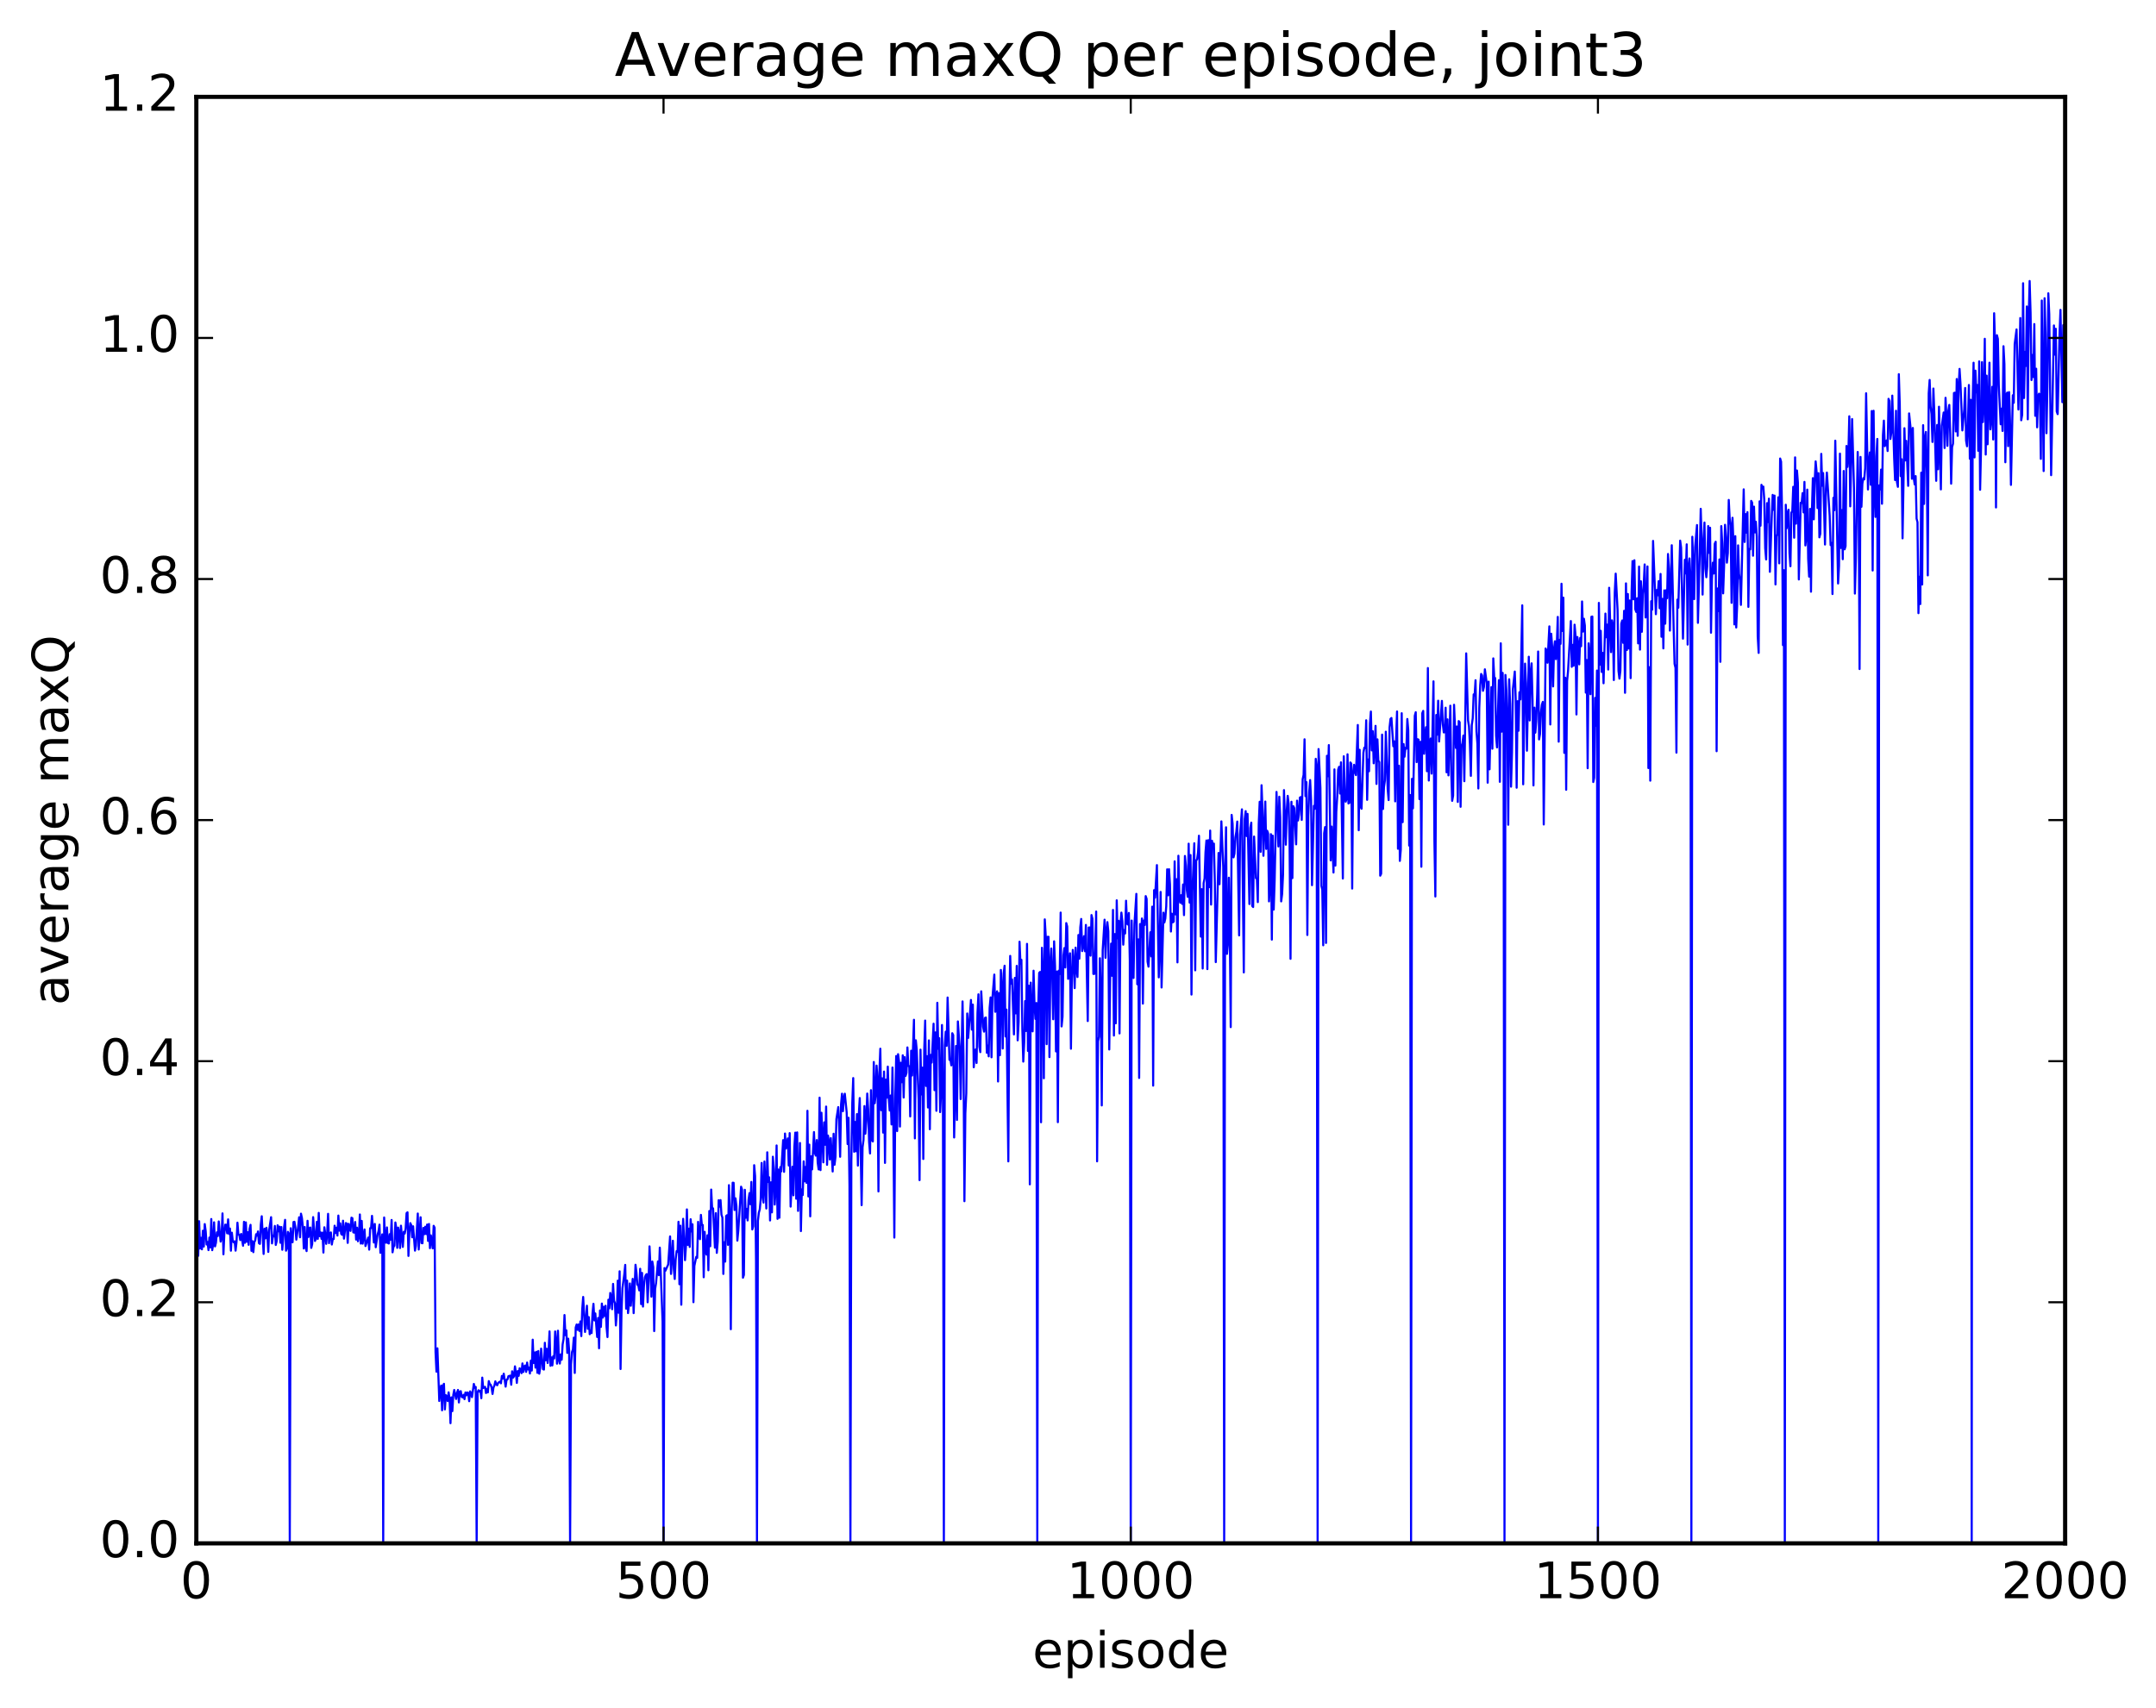 <?xml version="1.0" encoding="utf-8" standalone="no"?>
<!DOCTYPE svg PUBLIC "-//W3C//DTD SVG 1.1//EN"
  "http://www.w3.org/Graphics/SVG/1.1/DTD/svg11.dtd">
<!-- Created with matplotlib (http://matplotlib.org/) -->
<svg height="408pt" version="1.1" viewBox="0 0 515 408" width="515pt" xmlns="http://www.w3.org/2000/svg" xmlns:xlink="http://www.w3.org/1999/xlink">
 <defs>
  <style type="text/css">
*{stroke-linecap:butt;stroke-linejoin:round;stroke-miterlimit:100000;}
  </style>
 </defs>
 <g id="figure_1">
  <g id="patch_1">
   <path d="M 0 408.169 
L 515.768 408.169 
L 515.768 0 
L 0 0 
z
" style="fill:#ffffff;"/>
  </g>
  <g id="axes_1">
   <g id="patch_2">
    <path d="M 46.898 368.742 
L 493.298 368.742 
L 493.298 23.142 
L 46.898 23.142 
z
" style="fill:#ffffff;"/>
   </g>
   <g id="line2d_1">
    <path clip-path="url(#p10fd12af21)" d="M 47.121 292.55 
L 47.344 300.047 
L 47.567 291.776 
L 47.79 298.302 
L 48.014 295.741 
L 48.237 298.498 
L 48.46 294.049 
L 48.683 297.835 
L 48.906 292.464 
L 49.13 294.138 
L 49.353 297.344 
L 49.576 296.73 
L 49.799 298.683 
L 50.022 295.676 
L 50.245 298.04 
L 50.469 291.257 
L 50.692 298.699 
L 50.915 297.308 
L 51.138 292.041 
L 51.361 297.796 
L 51.585 296.922 
L 51.808 294.438 
L 52.031 295.322 
L 52.254 291.833 
L 52.701 296.649 
L 52.924 295.539 
L 53.147 289.913 
L 53.37 299.685 
L 53.593 294.666 
L 53.817 292.604 
L 54.04 292.624 
L 54.263 294.671 
L 54.486 291.338 
L 54.709 294.813 
L 54.933 293.532 
L 55.156 298.825 
L 55.379 294.516 
L 55.602 296.461 
L 55.825 296.824 
L 56.049 296.576 
L 56.272 298.812 
L 56.495 296.773 
L 56.718 292.127 
L 56.941 294.957 
L 57.165 295.037 
L 57.388 296.282 
L 57.611 294.809 
L 58.057 297.637 
L 58.281 291.921 
L 58.504 296.945 
L 58.727 292.058 
L 58.95 296.685 
L 59.173 294.397 
L 59.397 297.413 
L 59.62 293.585 
L 59.843 292.643 
L 60.066 298.858 
L 60.289 296.536 
L 60.513 299.174 
L 60.736 296.795 
L 60.959 296.368 
L 61.182 294.888 
L 61.406 295.222 
L 61.629 294.225 
L 61.852 297.02 
L 62.075 297.196 
L 62.298 292.581 
L 62.522 290.592 
L 62.968 299.602 
L 63.191 293.567 
L 63.414 295.884 
L 63.638 293.344 
L 63.861 295.083 
L 64.084 299.114 
L 64.307 293.767 
L 64.754 290.816 
L 64.977 297.082 
L 65.2 295.226 
L 65.423 295.417 
L 65.646 292.909 
L 65.87 297.446 
L 66.093 296.535 
L 66.316 292.754 
L 66.539 294.194 
L 66.762 293.085 
L 66.986 296.928 
L 67.209 293.172 
L 67.432 298.605 
L 67.878 293.048 
L 68.102 291.453 
L 68.325 298.82 
L 68.548 298.231 
L 68.771 294.321 
L 68.994 294.736 
L 69.218 368.742 
L 69.441 293.463 
L 69.664 296.72 
L 69.887 296.81 
L 70.11 291.971 
L 70.334 291.916 
L 70.557 293.248 
L 70.78 296.186 
L 71.226 293.058 
L 71.45 290.845 
L 71.673 295.622 
L 71.896 289.979 
L 72.119 291.007 
L 72.342 293.162 
L 72.566 298.296 
L 72.789 293.172 
L 73.012 297.894 
L 73.235 298.919 
L 73.458 291.679 
L 73.681 295.55 
L 73.905 293.435 
L 74.128 293.295 
L 74.351 298.158 
L 74.574 297.227 
L 74.797 290.802 
L 75.244 296.501 
L 75.467 295.983 
L 75.69 291.919 
L 75.913 295.992 
L 76.137 289.79 
L 76.36 295.368 
L 76.583 294.441 
L 76.806 295.993 
L 77.029 294.521 
L 77.253 299.27 
L 77.476 293.234 
L 77.699 294.778 
L 77.922 297.187 
L 78.145 294.748 
L 78.369 290.016 
L 78.592 297.023 
L 78.815 294.701 
L 79.038 294.458 
L 79.261 297.347 
L 79.485 296.051 
L 79.708 296.04 
L 79.931 292.854 
L 80.154 294.598 
L 80.377 293.338 
L 80.601 295.207 
L 80.824 290.429 
L 81.047 294.04 
L 81.27 292.284 
L 81.493 294.786 
L 81.717 295.026 
L 81.94 291.66 
L 82.163 295.948 
L 82.609 292.216 
L 82.833 292.347 
L 83.056 296.956 
L 83.279 292.414 
L 83.725 294.1 
L 83.949 290.934 
L 84.172 291.054 
L 84.395 294.439 
L 84.618 294.509 
L 84.841 291.971 
L 85.065 296.166 
L 85.288 293.326 
L 85.511 296.574 
L 85.734 295.506 
L 85.957 290.168 
L 86.181 297.122 
L 86.404 291.704 
L 86.627 297.141 
L 87.073 293.749 
L 87.297 297.714 
L 87.966 295.686 
L 88.189 298.57 
L 88.413 293.458 
L 88.636 293.427 
L 88.859 290.5 
L 89.305 296.865 
L 89.529 292.435 
L 89.752 297.997 
L 90.198 294.935 
L 90.421 294.171 
L 90.645 292.598 
L 90.868 299.327 
L 91.314 294.924 
L 91.537 368.742 
L 91.761 290.894 
L 91.984 296.38 
L 92.207 296.917 
L 92.43 293.261 
L 92.653 296.992 
L 92.877 297.105 
L 93.1 294.874 
L 93.323 296.204 
L 93.546 291.483 
L 93.769 299.211 
L 93.993 297.883 
L 94.216 297.657 
L 94.439 292.081 
L 94.662 293.413 
L 94.885 298.143 
L 95.109 293.309 
L 95.332 294.441 
L 95.555 298.186 
L 95.778 292.852 
L 96.225 297.915 
L 96.448 294.311 
L 96.671 294.723 
L 96.894 293.593 
L 97.118 289.847 
L 97.341 289.651 
L 97.564 300.072 
L 97.787 294.401 
L 98.01 292.234 
L 98.234 292.724 
L 98.457 295.621 
L 98.68 292.992 
L 99.126 298.808 
L 99.35 297.672 
L 99.796 289.94 
L 100.019 298.539 
L 100.466 290.835 
L 100.689 296.99 
L 100.912 297.049 
L 101.135 293.384 
L 101.358 294.88 
L 101.582 293.09 
L 101.805 294.847 
L 102.028 292.58 
L 102.251 296.499 
L 102.474 292.438 
L 102.698 298.218 
L 102.921 295.164 
L 103.367 298.265 
L 103.59 292.882 
L 103.814 293.332 
L 104.037 323.041 
L 104.26 327.733 
L 104.483 322.149 
L 104.93 334.737 
L 105.153 332.055 
L 105.376 331.041 
L 105.599 336.95 
L 105.822 331.027 
L 106.046 330.628 
L 106.269 336.743 
L 106.492 333.334 
L 106.715 333.61 
L 106.938 334.754 
L 107.162 332.668 
L 107.385 334.264 
L 107.608 340.037 
L 107.831 333.871 
L 108.054 337.158 
L 108.278 333.285 
L 108.501 332.1 
L 108.947 334.247 
L 109.17 332.787 
L 109.394 332.093 
L 109.617 335.081 
L 109.84 332.509 
L 110.063 332.387 
L 110.286 333.761 
L 110.51 333.884 
L 110.733 333.252 
L 110.956 334.301 
L 111.179 332.7 
L 111.402 333.383 
L 111.626 332.697 
L 111.849 332.813 
L 112.072 334.782 
L 112.295 332.433 
L 112.518 332.777 
L 112.742 333.803 
L 113.188 330.658 
L 113.411 331.603 
L 113.634 331.378 
L 113.858 368.742 
L 114.081 332.623 
L 114.304 332.166 
L 114.527 332.505 
L 114.75 332.278 
L 114.974 334.069 
L 115.197 329.147 
L 115.42 331.637 
L 115.866 331.352 
L 116.09 332.836 
L 116.313 331.856 
L 116.536 332.68 
L 116.759 329.984 
L 116.982 330.702 
L 117.206 330.828 
L 117.429 331.527 
L 117.652 333.054 
L 117.875 331.529 
L 118.098 331.04 
L 118.322 330.035 
L 118.545 330.755 
L 118.768 330.971 
L 118.991 330.4 
L 119.438 330.1 
L 119.661 330.512 
L 119.884 328.753 
L 120.107 329.384 
L 120.33 328.211 
L 120.777 331.303 
L 121 329.648 
L 121.223 329.584 
L 121.446 328.81 
L 121.893 328.675 
L 122.116 330.85 
L 122.339 327.642 
L 122.562 329.141 
L 122.785 328.824 
L 123.009 326.457 
L 123.232 328.002 
L 123.455 330.414 
L 123.678 327.577 
L 123.901 328.728 
L 124.125 326.916 
L 124.348 327.199 
L 124.571 328.083 
L 124.794 325.759 
L 125.017 327.8 
L 125.241 326.434 
L 125.464 326.255 
L 125.687 327.779 
L 125.91 325.553 
L 126.133 327.197 
L 126.357 326.749 
L 126.58 328.163 
L 126.803 325.085 
L 127.026 327.458 
L 127.249 320.085 
L 127.473 325.659 
L 127.696 323.133 
L 127.919 326.761 
L 128.142 322.977 
L 128.365 328.006 
L 128.589 322.795 
L 128.812 328.215 
L 129.035 326.815 
L 129.258 322.218 
L 129.705 327.12 
L 129.928 327.227 
L 130.151 320.828 
L 130.374 325.003 
L 130.597 322.259 
L 130.821 325.65 
L 131.044 322.688 
L 131.267 318.103 
L 131.49 326.323 
L 131.714 324.323 
L 131.937 326.23 
L 132.16 324.03 
L 132.383 324.554 
L 132.606 318.12 
L 132.829 320.719 
L 133.053 325.819 
L 133.276 317.945 
L 133.499 324.865 
L 133.722 325.788 
L 133.946 323.602 
L 134.169 324.867 
L 134.392 321.225 
L 134.615 319.952 
L 134.838 314.195 
L 135.061 319.009 
L 135.285 317.854 
L 135.508 323.239 
L 135.731 319.851 
L 135.954 322.717 
L 136.178 368.742 
L 136.401 325.995 
L 136.624 323.066 
L 136.847 322.44 
L 137.07 319.59 
L 137.293 328.032 
L 137.517 317.181 
L 137.74 316.456 
L 137.963 317.732 
L 138.186 316.461 
L 138.41 317.999 
L 138.633 315.724 
L 138.856 319.233 
L 139.079 312.82 
L 139.302 309.875 
L 139.749 318.238 
L 140.195 311.97 
L 140.418 317.486 
L 140.642 314.687 
L 140.865 318.781 
L 141.088 317.863 
L 141.311 318.509 
L 141.534 313.782 
L 141.757 311.51 
L 141.981 315.478 
L 142.204 313.814 
L 142.65 319.445 
L 142.874 314.89 
L 143.097 322.135 
L 143.32 313.107 
L 143.543 317.023 
L 143.766 311.455 
L 143.989 314.81 
L 144.213 312.219 
L 144.436 314.418 
L 144.659 311.979 
L 144.882 317.027 
L 145.106 319.461 
L 145.329 310.53 
L 145.552 312.584 
L 145.775 308.917 
L 145.998 310.006 
L 146.221 312.806 
L 146.445 306.757 
L 146.668 310.73 
L 146.891 311.361 
L 147.114 316.685 
L 147.338 313.656 
L 147.561 305.978 
L 147.784 313.641 
L 148.007 303.748 
L 148.23 327.094 
L 148.453 313.555 
L 148.677 307.82 
L 149.123 304.498 
L 149.346 302.216 
L 149.57 312.673 
L 149.793 305.975 
L 150.016 313.73 
L 150.239 311.628 
L 150.462 306.65 
L 150.685 311.974 
L 151.132 305.552 
L 151.355 313.739 
L 151.802 302.185 
L 152.025 304.013 
L 152.248 306.959 
L 152.471 307.065 
L 152.694 308.302 
L 152.917 303.148 
L 153.141 311.59 
L 153.364 304.128 
L 153.587 312.176 
L 153.81 307.345 
L 154.034 305.224 
L 154.257 304.645 
L 154.48 304.409 
L 154.703 311.148 
L 154.926 305.956 
L 155.149 297.788 
L 155.373 302.573 
L 155.596 309.806 
L 155.819 301.412 
L 156.042 302.757 
L 156.266 318.035 
L 156.489 307.969 
L 156.712 306.546 
L 157.158 301.387 
L 157.381 304.671 
L 157.605 298.098 
L 158.274 315.841 
L 158.498 368.742 
L 158.721 302.974 
L 158.944 303.617 
L 159.613 302.113 
L 160.06 295.411 
L 160.283 304.374 
L 160.73 296.447 
L 160.953 303.213 
L 161.176 305.581 
L 161.399 300.886 
L 161.622 298.916 
L 161.845 299.114 
L 162.069 291.917 
L 162.292 306.835 
L 162.515 292.843 
L 162.738 311.733 
L 162.962 297.78 
L 163.185 291.211 
L 163.631 301.084 
L 163.854 297.732 
L 164.077 288.957 
L 164.301 297.441 
L 164.524 293.561 
L 164.747 297.925 
L 164.97 291.307 
L 165.194 294.228 
L 165.417 292.518 
L 165.64 311.125 
L 165.863 302.463 
L 166.31 300.294 
L 166.533 300.54 
L 166.756 291.93 
L 166.979 295.394 
L 167.202 296.072 
L 167.425 290.269 
L 167.649 292.67 
L 167.872 292.682 
L 168.095 305.165 
L 168.318 294.325 
L 168.542 298.616 
L 168.765 299.754 
L 168.988 295.139 
L 169.211 303.5 
L 169.434 289.34 
L 169.657 297.767 
L 169.881 284.221 
L 170.104 288.731 
L 170.327 288.706 
L 170.774 298.097 
L 170.997 289.849 
L 171.22 299.34 
L 171.443 296.651 
L 171.666 286.764 
L 171.889 288.307 
L 172.113 286.735 
L 172.336 290.233 
L 172.559 290.908 
L 172.782 304.376 
L 173.006 296.794 
L 173.229 301.43 
L 173.452 290.535 
L 173.675 290.343 
L 173.898 297.438 
L 174.121 283.166 
L 174.345 291.478 
L 174.568 317.583 
L 174.791 288.766 
L 175.014 282.578 
L 175.238 282.606 
L 175.461 289.104 
L 175.684 286.313 
L 175.907 288.15 
L 176.13 296.415 
L 176.353 294.071 
L 177.023 283.533 
L 177.246 284.184 
L 177.47 305.273 
L 177.693 304.617 
L 177.916 284.276 
L 178.139 290.955 
L 178.362 288.83 
L 178.585 291.592 
L 178.809 286.628 
L 179.032 285.07 
L 179.255 287.733 
L 179.478 282.392 
L 179.702 293.747 
L 179.925 292.987 
L 180.148 278.392 
L 180.371 280.996 
L 180.594 301.235 
L 180.817 368.742 
L 181.041 291.692 
L 181.264 289.739 
L 181.487 288.958 
L 181.71 286.576 
L 181.934 277.859 
L 182.157 285.619 
L 182.38 287.33 
L 182.603 277.516 
L 183.049 288.737 
L 183.273 275.315 
L 183.496 282.414 
L 183.719 281.282 
L 183.942 291.598 
L 184.166 282.489 
L 184.389 289.663 
L 184.612 276.373 
L 184.835 279.403 
L 185.058 287.804 
L 185.281 283.923 
L 185.505 273.678 
L 185.728 291.219 
L 185.951 279.438 
L 186.174 290.952 
L 186.398 278.847 
L 186.621 279.883 
L 187.067 272.407 
L 187.29 279.983 
L 187.513 270.832 
L 187.737 274.417 
L 188.183 271.991 
L 188.406 278.464 
L 188.63 270.73 
L 188.853 288.291 
L 189.299 278.769 
L 189.522 285.594 
L 189.745 274.038 
L 189.969 270.616 
L 190.192 286.409 
L 190.415 270.555 
L 190.638 289.317 
L 191.085 273.086 
L 191.308 294.138 
L 191.531 284.182 
L 191.754 285.521 
L 191.977 277.475 
L 192.201 282.255 
L 192.424 278.81 
L 192.647 282.615 
L 192.87 265.393 
L 193.094 285.862 
L 193.317 273.482 
L 193.54 290.618 
L 193.763 276.265 
L 193.986 279.399 
L 194.433 270.478 
L 194.656 275.542 
L 194.879 276.108 
L 195.102 272.393 
L 195.326 277.801 
L 195.549 279.404 
L 195.772 262.26 
L 195.995 279.566 
L 196.218 265.861 
L 196.665 277.711 
L 196.888 268.161 
L 197.111 273.511 
L 197.334 264.388 
L 197.558 278.309 
L 197.781 271.315 
L 198.004 272.86 
L 198.227 277.026 
L 198.45 271.922 
L 198.897 279.9 
L 199.12 270.884 
L 199.343 278.294 
L 199.566 276.455 
L 199.79 267.391 
L 200.236 264.517 
L 200.459 269.258 
L 200.682 276.382 
L 200.905 263.818 
L 201.129 261.319 
L 201.352 265.494 
L 201.575 262.254 
L 201.798 261.319 
L 202.245 265.792 
L 202.468 273.346 
L 202.691 267.067 
L 202.914 283.25 
L 203.137 368.742 
L 203.361 277.357 
L 203.584 263.45 
L 203.807 257.579 
L 204.03 275.193 
L 204.254 268.064 
L 204.477 275.066 
L 204.7 266.187 
L 204.923 278.49 
L 205.146 266.175 
L 205.369 262.354 
L 205.816 287.941 
L 206.039 274.098 
L 206.262 272.386 
L 206.486 264.267 
L 206.709 270.869 
L 206.932 267.925 
L 207.155 261.28 
L 207.378 265.011 
L 207.601 272.8 
L 207.825 275.59 
L 208.048 260.474 
L 208.271 272.439 
L 208.494 272.726 
L 208.718 253.741 
L 208.941 263.592 
L 209.164 261.754 
L 209.387 254.603 
L 209.61 258.137 
L 209.833 284.665 
L 210.057 256.201 
L 210.28 250.566 
L 210.503 265.259 
L 210.726 257.637 
L 210.95 270.606 
L 211.173 256.023 
L 211.396 277.848 
L 211.619 257.941 
L 211.842 262.266 
L 212.065 254.843 
L 212.289 262.276 
L 212.512 265.328 
L 212.735 261.747 
L 212.958 268.655 
L 213.181 255.062 
L 213.405 269.676 
L 213.628 295.692 
L 213.851 262.342 
L 214.074 252.308 
L 214.298 270.244 
L 214.521 251.875 
L 214.744 253.559 
L 214.967 269.164 
L 215.19 253.924 
L 215.413 258.568 
L 215.637 252.14 
L 215.86 262.221 
L 216.083 252.572 
L 216.306 257.064 
L 216.53 256.333 
L 216.753 250.259 
L 216.976 254.698 
L 217.199 254.728 
L 217.422 266.747 
L 217.645 251.044 
L 217.869 256.963 
L 218.315 243.654 
L 218.538 271.984 
L 218.762 248.554 
L 218.985 250.86 
L 219.431 262.723 
L 219.654 281.963 
L 219.877 250.787 
L 220.101 261.493 
L 220.324 255.083 
L 220.547 276.913 
L 220.77 250.859 
L 220.994 243.841 
L 221.217 259.464 
L 221.44 252.35 
L 221.663 264.604 
L 221.886 248.575 
L 222.109 269.797 
L 222.333 252.039 
L 222.556 253.871 
L 223.002 244.586 
L 223.226 260.468 
L 223.449 246.664 
L 223.672 265.397 
L 223.895 239.596 
L 224.118 250.579 
L 224.341 248.038 
L 224.565 265.708 
L 224.788 261.3 
L 225.011 244.899 
L 225.234 261.283 
L 225.458 368.742 
L 225.681 249.758 
L 225.904 246.494 
L 226.127 249.884 
L 226.35 238.335 
L 226.797 253.221 
L 227.02 253.062 
L 227.243 254.539 
L 227.466 246.865 
L 227.69 247.308 
L 227.913 271.772 
L 228.359 249.908 
L 228.582 267.583 
L 228.805 244.046 
L 229.252 250.576 
L 229.475 262.597 
L 229.922 239.267 
L 230.145 252.247 
L 230.368 286.994 
L 230.591 266.014 
L 230.814 261.211 
L 231.037 242.148 
L 231.261 247.992 
L 231.707 242.139 
L 231.93 238.915 
L 232.154 246.01 
L 232.377 240.027 
L 232.6 255 
L 232.823 251.651 
L 233.046 250.724 
L 233.269 253.978 
L 233.493 241.953 
L 233.716 237.571 
L 233.939 250.083 
L 234.162 251.378 
L 234.386 236.857 
L 234.832 245.307 
L 235.055 246.485 
L 235.278 243.212 
L 235.501 243.11 
L 235.725 251.544 
L 235.948 249.814 
L 236.171 252.387 
L 236.394 240.812 
L 236.618 238.319 
L 236.841 252.616 
L 237.064 238.393 
L 237.51 232.854 
L 237.733 241.744 
L 237.957 237.74 
L 238.18 236.844 
L 238.403 258.397 
L 238.626 237.29 
L 238.85 252.123 
L 239.073 231.745 
L 239.296 236.081 
L 239.519 250.519 
L 239.742 232.602 
L 239.965 230.741 
L 240.189 247.641 
L 240.412 241.219 
L 240.858 277.485 
L 241.082 241.122 
L 241.305 228.391 
L 241.528 235.037 
L 241.751 234.027 
L 242.197 247.15 
L 242.421 233.644 
L 242.644 242.119 
L 242.867 230.772 
L 243.09 248.562 
L 243.314 244.171 
L 243.537 225.003 
L 243.76 230.247 
L 243.983 229.32 
L 244.206 245.904 
L 244.429 253.647 
L 244.653 249.049 
L 244.876 239.182 
L 245.099 246.328 
L 245.322 225.513 
L 245.546 251.1 
L 245.769 235.511 
L 245.992 282.973 
L 246.215 234.77 
L 246.438 242.729 
L 246.661 246.418 
L 246.885 231.927 
L 247.108 240.032 
L 247.331 243.446 
L 247.554 239.645 
L 247.778 368.742 
L 248.001 240.938 
L 248.224 232.456 
L 248.447 232.221 
L 248.67 268.139 
L 248.893 226.446 
L 249.117 233.13 
L 249.34 257.627 
L 249.563 219.661 
L 249.786 223.534 
L 250.01 249.474 
L 250.233 223.835 
L 250.456 223.825 
L 250.679 252.568 
L 250.902 230.236 
L 251.125 226.628 
L 251.349 232.998 
L 251.572 243.531 
L 251.795 224.908 
L 252.018 230.922 
L 252.242 251.211 
L 252.465 232.122 
L 252.688 268.114 
L 252.911 231.925 
L 253.134 232.72 
L 253.357 218.04 
L 253.581 245.239 
L 253.804 242.941 
L 254.027 228.254 
L 254.25 226.519 
L 254.474 231.159 
L 254.697 220.55 
L 254.92 221.362 
L 255.143 233.868 
L 255.589 227.766 
L 255.813 250.569 
L 256.036 233.687 
L 256.259 226.954 
L 256.482 229.998 
L 256.705 236.083 
L 256.929 226.42 
L 257.152 231.419 
L 257.375 233.432 
L 257.598 223.398 
L 257.822 229.051 
L 258.045 221.566 
L 258.268 219.564 
L 258.491 227.242 
L 258.714 226.108 
L 258.938 223.683 
L 259.161 227.268 
L 259.384 220.99 
L 259.83 243.954 
L 260.053 221.613 
L 260.277 221.592 
L 260.5 228.329 
L 260.723 218.628 
L 260.946 219.508 
L 261.17 232.696 
L 261.393 232.696 
L 261.616 227.105 
L 261.839 217.793 
L 262.062 277.475 
L 262.286 248.784 
L 262.509 247.715 
L 262.732 228.951 
L 262.955 237.316 
L 263.178 264.113 
L 263.401 226.975 
L 263.848 219.737 
L 264.071 228.845 
L 264.294 222.509 
L 264.517 220.317 
L 264.741 222.536 
L 264.964 250.748 
L 265.187 233.804 
L 265.41 225.458 
L 265.634 233.142 
L 265.857 217.406 
L 266.08 247.414 
L 266.303 223.167 
L 266.526 244.49 
L 266.75 215.111 
L 266.973 224.166 
L 267.196 220.001 
L 267.419 246.909 
L 267.642 220.697 
L 267.865 218.046 
L 268.089 220.093 
L 268.312 225.707 
L 268.535 222.205 
L 268.758 223.024 
L 268.981 215.21 
L 269.205 220.676 
L 269.428 220.897 
L 269.651 218.135 
L 269.874 229.495 
L 270.098 368.742 
L 270.321 219.944 
L 270.544 232.598 
L 270.767 233.661 
L 270.99 220.749 
L 271.437 213.567 
L 271.66 235.168 
L 271.883 224.437 
L 272.106 257.547 
L 272.329 220.776 
L 272.553 223.866 
L 272.776 219.45 
L 272.999 239.789 
L 273.222 219.935 
L 273.445 221.007 
L 273.669 214.101 
L 273.892 214.773 
L 274.115 229.766 
L 274.338 230.959 
L 274.785 222.739 
L 275.008 228.504 
L 275.231 216.626 
L 275.454 259.386 
L 275.678 212.675 
L 275.901 214.474 
L 276.347 206.693 
L 276.793 233.514 
L 277.017 225.494 
L 277.24 213.11 
L 277.463 235.934 
L 277.909 218.063 
L 278.133 220.406 
L 278.356 219.449 
L 278.579 216.494 
L 278.802 207.705 
L 279.026 213.906 
L 279.249 207.681 
L 279.472 211.327 
L 279.695 222.562 
L 279.918 218.303 
L 280.142 220.368 
L 280.365 220.196 
L 280.588 205.797 
L 280.811 218.47 
L 281.034 210.063 
L 281.257 229.935 
L 281.481 204.46 
L 281.704 213.694 
L 281.927 215.664 
L 282.15 213.882 
L 282.373 215.965 
L 282.597 211.332 
L 282.82 218.644 
L 283.043 204.512 
L 283.266 206.831 
L 283.49 212.593 
L 283.713 214.293 
L 283.936 201.577 
L 284.159 215.653 
L 284.382 204.298 
L 284.606 237.627 
L 284.829 212.965 
L 285.275 201.481 
L 285.498 231.835 
L 285.721 205.609 
L 285.945 205.318 
L 286.168 203.743 
L 286.391 199.678 
L 286.837 223.782 
L 287.061 212.442 
L 287.284 231.402 
L 287.507 210.998 
L 287.73 209.905 
L 287.954 203.627 
L 288.177 200.815 
L 288.4 231.54 
L 288.623 200.739 
L 288.846 211.966 
L 289.07 198.444 
L 289.293 216.126 
L 289.516 200.881 
L 289.739 202.492 
L 289.962 201.554 
L 290.185 210.868 
L 290.409 229.874 
L 291.078 203.79 
L 291.301 211.257 
L 291.748 196.244 
L 292.194 207.219 
L 292.418 368.742 
L 292.641 208.748 
L 292.864 197.656 
L 293.087 227.907 
L 293.31 225.564 
L 293.534 209.714 
L 293.757 222.597 
L 293.98 245.398 
L 294.203 194.703 
L 294.426 196.794 
L 294.649 204.847 
L 294.873 203.952 
L 295.096 200.071 
L 295.319 198.762 
L 295.542 196.294 
L 295.989 223.49 
L 296.212 199.38 
L 296.658 193.371 
L 297.105 232.341 
L 297.328 195.67 
L 297.551 193.806 
L 297.774 199.749 
L 297.998 194.457 
L 298.444 216 
L 298.667 197.779 
L 298.89 196.551 
L 299.113 216.447 
L 299.337 216.713 
L 299.56 199.878 
L 300.006 209.815 
L 300.229 209.914 
L 300.453 215.534 
L 300.676 196.744 
L 300.899 191.566 
L 301.122 203.528 
L 301.346 187.609 
L 301.569 193.637 
L 301.792 204.469 
L 302.238 191.513 
L 302.462 202.825 
L 302.685 198.482 
L 302.908 199.091 
L 303.131 215.367 
L 303.354 210.902 
L 303.577 199.302 
L 303.801 224.499 
L 304.024 199.665 
L 304.247 217.326 
L 304.47 210.5 
L 304.917 189.212 
L 305.363 202.24 
L 305.586 190.359 
L 305.81 195.265 
L 306.033 215.364 
L 306.256 213.637 
L 306.479 208.905 
L 306.702 188.776 
L 307.149 201.816 
L 307.372 193.526 
L 307.595 190.151 
L 307.818 192.025 
L 308.041 201.661 
L 308.265 229.08 
L 308.488 191.564 
L 308.711 209.799 
L 308.934 192.618 
L 309.158 193.086 
L 309.604 201.735 
L 309.827 191.295 
L 310.05 196.037 
L 310.274 194.678 
L 310.497 190.572 
L 310.72 190.438 
L 310.943 195.893 
L 311.166 186.177 
L 311.389 185.152 
L 311.613 176.634 
L 311.836 190.221 
L 312.059 186.862 
L 312.282 223.392 
L 312.505 194.857 
L 312.729 189.205 
L 312.952 186.378 
L 313.175 191.205 
L 313.398 211.494 
L 313.845 192.537 
L 314.068 193.25 
L 314.291 181.301 
L 314.514 183.188 
L 314.738 368.742 
L 314.961 178.967 
L 315.407 188.244 
L 315.63 211.662 
L 315.853 212.566 
L 316.077 225.852 
L 316.3 199.086 
L 316.523 197.607 
L 316.746 225.295 
L 316.969 180.577 
L 317.193 185.466 
L 317.416 178.021 
L 317.862 205.573 
L 318.086 197.492 
L 318.532 208.467 
L 318.755 183.826 
L 318.978 206.811 
L 319.202 193.964 
L 319.425 190.255 
L 319.648 183.86 
L 319.871 183.207 
L 320.094 189.599 
L 320.317 182.143 
L 320.764 209.905 
L 320.987 180.695 
L 321.21 189.1 
L 321.433 191.554 
L 321.657 190.899 
L 321.88 180.217 
L 322.103 191.969 
L 322.326 191.838 
L 322.55 182.165 
L 322.773 182.442 
L 322.996 212.297 
L 323.219 184.828 
L 323.442 182.73 
L 323.666 184.578 
L 323.889 185.187 
L 324.335 173.218 
L 324.558 198.361 
L 324.781 179.143 
L 325.005 192.772 
L 325.228 193.231 
L 325.674 179.83 
L 325.897 178.628 
L 326.121 178.747 
L 326.344 172.095 
L 326.567 191.103 
L 326.79 181.463 
L 327.014 184.27 
L 327.237 172.847 
L 327.46 170.005 
L 327.683 179.287 
L 327.906 174.703 
L 328.13 182.369 
L 328.576 173.423 
L 328.799 187.299 
L 329.022 176.653 
L 329.245 181.714 
L 329.469 182.114 
L 329.692 209.221 
L 329.915 208.751 
L 330.138 175.519 
L 330.361 193.288 
L 330.585 188.073 
L 330.808 186.452 
L 331.031 174.822 
L 331.478 188.57 
L 331.701 191.157 
L 331.924 173.795 
L 332.147 171.759 
L 332.37 171.546 
L 332.817 178.297 
L 333.04 177.128 
L 333.263 191.463 
L 333.486 176.557 
L 333.709 169.99 
L 333.933 202.786 
L 334.156 182.955 
L 334.379 205.689 
L 334.602 203.014 
L 334.825 170.408 
L 335.049 196.433 
L 335.272 177.779 
L 335.495 180.799 
L 335.718 178.665 
L 335.942 178.888 
L 336.165 171.788 
L 336.388 174.456 
L 336.611 202.029 
L 336.834 189.946 
L 337.058 368.742 
L 337.281 186.084 
L 337.504 193.137 
L 337.95 170.999 
L 338.173 170.168 
L 338.397 182.095 
L 338.62 176.606 
L 338.843 176.721 
L 339.066 190.929 
L 339.289 177.245 
L 339.513 207.089 
L 339.736 170.412 
L 339.959 169.85 
L 340.182 180.102 
L 340.406 175.705 
L 340.629 173.748 
L 340.852 184.265 
L 341.075 159.611 
L 341.298 186.486 
L 341.522 178.367 
L 341.745 176.449 
L 341.968 184.834 
L 342.414 162.794 
L 342.637 200.933 
L 342.861 214.201 
L 343.084 170.822 
L 343.307 175.542 
L 343.53 167.417 
L 343.753 177.168 
L 344.423 167.458 
L 344.646 173.014 
L 344.87 174.993 
L 345.093 174.946 
L 345.316 169.089 
L 345.539 184.524 
L 345.762 171.875 
L 345.986 185.25 
L 346.432 168.613 
L 346.655 184.369 
L 346.878 191.342 
L 347.101 190.095 
L 347.325 168.393 
L 347.771 178.698 
L 347.994 173.576 
L 348.217 191.608 
L 348.441 172.285 
L 348.664 172.553 
L 348.887 192.76 
L 349.11 178.335 
L 349.334 177.536 
L 349.557 175.752 
L 349.78 186.652 
L 350.226 156.106 
L 350.673 172.142 
L 350.896 173.563 
L 351.119 177.899 
L 351.342 185.374 
L 351.565 173.205 
L 351.789 171.635 
L 352.012 165.906 
L 352.235 166.166 
L 352.458 162.523 
L 352.682 174.732 
L 352.905 177.681 
L 353.128 188.382 
L 353.351 169.146 
L 353.574 163.714 
L 353.798 161.026 
L 354.021 161.389 
L 354.244 165.05 
L 354.467 164.119 
L 354.69 159.918 
L 355.137 163.264 
L 355.36 187.003 
L 355.583 162.866 
L 355.806 183.808 
L 356.253 164.171 
L 356.476 178.881 
L 356.699 157.305 
L 356.922 161.825 
L 357.146 162.001 
L 357.369 175.789 
L 357.592 178.572 
L 358.038 162.508 
L 358.262 186.794 
L 358.485 153.704 
L 358.708 174.811 
L 358.931 160.769 
L 359.154 170.903 
L 359.377 368.742 
L 359.601 161.266 
L 359.824 164.882 
L 360.047 172.612 
L 360.27 197.054 
L 360.493 162.289 
L 360.717 168.209 
L 360.94 187.955 
L 361.163 179.725 
L 361.386 164.618 
L 361.833 160.452 
L 362.056 167.048 
L 362.279 188.201 
L 362.502 167.534 
L 362.726 174.594 
L 362.949 165.399 
L 363.172 167.113 
L 363.618 144.63 
L 363.841 187.39 
L 364.288 158.559 
L 364.511 163.202 
L 364.734 179.362 
L 365.181 156.912 
L 365.404 172.133 
L 365.627 160.84 
L 365.85 158.492 
L 366.074 167.306 
L 366.297 187.662 
L 366.52 169.076 
L 366.743 175.05 
L 366.966 172.264 
L 367.19 165.755 
L 367.413 155.665 
L 367.636 176.662 
L 367.859 175.375 
L 368.082 170.256 
L 368.305 168.367 
L 368.529 167.693 
L 368.752 196.991 
L 369.198 154.946 
L 369.421 155.41 
L 369.645 158.339 
L 370.091 149.654 
L 370.314 173.094 
L 370.538 151.412 
L 370.761 154.446 
L 370.984 164.002 
L 371.207 155.112 
L 371.43 153.209 
L 371.654 157.485 
L 371.877 154.026 
L 372.1 147.396 
L 372.323 177.205 
L 372.546 152.866 
L 372.769 153.833 
L 372.993 139.471 
L 373.216 150.759 
L 373.439 142.807 
L 373.662 179.878 
L 373.885 161.929 
L 374.109 188.7 
L 374.332 162.698 
L 374.555 160.345 
L 375.225 148.383 
L 375.448 159.324 
L 375.671 154.076 
L 375.894 159.058 
L 376.118 149.255 
L 376.341 151.83 
L 376.564 170.698 
L 376.787 152.191 
L 377.01 153.686 
L 377.233 158.737 
L 377.457 152.42 
L 377.68 154.395 
L 377.903 143.707 
L 378.126 150.9 
L 378.349 147.838 
L 378.573 149.485 
L 378.796 165.483 
L 379.019 157.696 
L 379.242 183.547 
L 379.466 153.711 
L 379.689 157.026 
L 379.912 165.866 
L 380.135 147.36 
L 380.358 147.306 
L 380.582 186.844 
L 380.805 185.818 
L 381.028 166.742 
L 381.251 173.404 
L 381.474 160.212 
L 381.697 368.742 
L 381.921 144.048 
L 382.144 158.825 
L 382.367 150.717 
L 382.59 160.536 
L 382.813 155.99 
L 383.037 163.247 
L 383.483 146.599 
L 383.706 152.258 
L 383.93 149.24 
L 384.153 159.967 
L 384.376 140.434 
L 384.822 155.806 
L 385.046 148.218 
L 385.269 149.548 
L 385.492 162.479 
L 385.715 141.56 
L 385.938 137.056 
L 386.385 145.691 
L 386.608 160.294 
L 386.831 162.139 
L 387.054 160.289 
L 387.277 148.997 
L 387.501 148.247 
L 387.724 153.586 
L 387.947 145.941 
L 388.17 165.531 
L 388.394 139.383 
L 388.617 155.306 
L 388.84 141.918 
L 389.063 154.927 
L 389.286 143.473 
L 389.51 162.025 
L 389.733 141.542 
L 389.956 134.058 
L 390.179 143.18 
L 390.402 133.859 
L 390.625 145.584 
L 390.849 146.211 
L 391.072 142.942 
L 391.295 153.723 
L 391.518 135.369 
L 391.741 155.21 
L 391.965 138.877 
L 392.188 150.95 
L 392.411 141.94 
L 392.634 139.599 
L 392.858 134.86 
L 393.081 147.536 
L 393.304 145.388 
L 393.527 135.339 
L 393.75 183.505 
L 393.974 159.411 
L 394.197 186.519 
L 394.42 143.643 
L 394.643 145.686 
L 394.866 129.238 
L 395.536 146.746 
L 395.759 140.967 
L 395.982 142.225 
L 396.205 138.843 
L 396.429 145.321 
L 396.652 137.131 
L 396.875 152.136 
L 397.098 143.088 
L 397.322 154.92 
L 397.545 141.058 
L 397.768 149.017 
L 397.991 141.01 
L 398.214 142.922 
L 398.438 132.364 
L 398.661 135.831 
L 398.884 150.666 
L 399.33 130.27 
L 399.777 149.983 
L 400 158.61 
L 400.223 159.573 
L 400.446 179.827 
L 400.67 143.263 
L 400.893 145.208 
L 401.339 129.173 
L 401.562 130.855 
L 402.009 152.592 
L 402.455 133.741 
L 402.678 137.005 
L 402.901 130.057 
L 403.125 154.009 
L 403.348 135.407 
L 403.571 133.425 
L 403.794 137.759 
L 404.017 368.742 
L 404.241 128.247 
L 404.687 143.145 
L 404.91 130.72 
L 405.357 125.447 
L 405.58 148.813 
L 406.026 132.017 
L 406.25 121.573 
L 406.473 129.28 
L 406.696 142.058 
L 406.919 129.581 
L 407.142 124.851 
L 407.365 135.865 
L 407.589 137.919 
L 407.812 135.277 
L 408.035 125.688 
L 408.258 132.095 
L 408.481 126.082 
L 408.705 151.171 
L 408.928 138.373 
L 409.151 134.439 
L 409.374 137.028 
L 409.598 129.921 
L 409.821 129.438 
L 410.044 179.479 
L 410.267 140.602 
L 410.49 146.006 
L 410.714 133.664 
L 410.937 158.125 
L 411.16 125.703 
L 411.383 129.793 
L 411.606 141.769 
L 411.829 135.32 
L 412.053 125.387 
L 412.276 128.339 
L 412.499 134.432 
L 412.722 132.169 
L 412.945 119.447 
L 413.169 123.899 
L 413.392 125.509 
L 413.615 144.032 
L 413.838 123.71 
L 414.062 129.725 
L 414.285 149.191 
L 414.508 128.101 
L 414.731 149.922 
L 414.954 144.562 
L 415.178 130.301 
L 415.401 137.073 
L 415.624 138.621 
L 415.847 144.525 
L 416.517 116.918 
L 416.74 129.492 
L 416.963 122.824 
L 417.186 127.271 
L 417.409 122.365 
L 417.633 145.004 
L 417.856 131.161 
L 418.079 131.255 
L 418.302 119.676 
L 418.526 120.072 
L 418.749 132.774 
L 418.972 121.042 
L 419.195 127.2 
L 419.418 124.659 
L 419.642 128.207 
L 419.865 152.048 
L 420.088 155.994 
L 420.311 119.785 
L 420.534 125.605 
L 420.757 115.833 
L 420.981 116.708 
L 421.204 116.252 
L 421.427 119.353 
L 421.65 130.967 
L 421.873 133.664 
L 422.097 120.21 
L 422.32 124.728 
L 422.543 119.144 
L 422.766 136.619 
L 423.213 123.447 
L 423.436 118.242 
L 423.659 121.814 
L 423.882 118.408 
L 424.106 139.636 
L 424.329 127.981 
L 424.552 127.761 
L 424.775 118.822 
L 424.998 134.595 
L 425.221 109.55 
L 425.445 110.318 
L 425.668 121.824 
L 425.891 154.138 
L 426.114 136.231 
L 426.337 368.742 
L 426.561 120.596 
L 426.784 126.207 
L 427.007 122.618 
L 427.23 121.791 
L 427.454 132.168 
L 427.677 135.29 
L 427.9 122.496 
L 428.123 122.1 
L 428.346 116.315 
L 428.57 128.472 
L 428.793 109.276 
L 429.016 125.125 
L 429.239 112.408 
L 429.462 115.337 
L 429.685 138.447 
L 430.132 120.124 
L 430.355 120.202 
L 430.578 117.831 
L 430.801 122.424 
L 431.025 115.138 
L 431.248 130.321 
L 431.471 128.343 
L 431.694 116.984 
L 431.918 133.54 
L 432.141 137.774 
L 432.364 121.583 
L 432.587 141.373 
L 432.81 122.194 
L 433.034 114.238 
L 433.257 124.079 
L 433.48 114.792 
L 433.703 110.239 
L 433.926 112.702 
L 434.149 121.39 
L 434.373 113.052 
L 434.596 128.384 
L 434.819 127.496 
L 435.042 108.442 
L 435.265 116.051 
L 435.489 113.023 
L 435.935 130.101 
L 436.158 116.788 
L 436.382 112.91 
L 437.051 123.197 
L 437.274 130.242 
L 437.498 129.715 
L 437.721 141.931 
L 437.944 118.93 
L 438.167 121.914 
L 438.39 105.294 
L 439.06 139.409 
L 439.283 135.236 
L 439.506 108.382 
L 439.729 130.927 
L 439.953 121.868 
L 440.176 133.607 
L 440.399 112.531 
L 440.622 131.246 
L 440.846 130.503 
L 441.069 106.555 
L 441.292 111.56 
L 441.515 108.521 
L 441.738 99.461 
L 441.962 120.981 
L 442.408 100.12 
L 442.854 116.585 
L 443.077 141.82 
L 443.301 133.631 
L 443.747 107.986 
L 443.97 118.878 
L 444.193 159.85 
L 444.417 109.17 
L 444.64 121.086 
L 444.863 115.549 
L 445.086 114.246 
L 445.31 114.531 
L 445.533 111.853 
L 445.756 93.964 
L 446.202 116.947 
L 446.425 110.475 
L 446.649 108.102 
L 446.872 115.824 
L 447.095 98.203 
L 447.318 136.304 
L 447.541 98.144 
L 447.765 117.052 
L 447.988 123.501 
L 448.211 109.01 
L 448.434 104.875 
L 448.658 368.742 
L 448.881 115.965 
L 449.104 116.942 
L 449.327 112.204 
L 449.55 120.361 
L 449.774 103.983 
L 449.997 100.503 
L 450.22 106.593 
L 450.666 105.228 
L 450.889 107.758 
L 451.113 95.289 
L 451.336 95.813 
L 451.559 104.881 
L 451.782 103.357 
L 452.005 94.522 
L 452.452 109.389 
L 452.675 114.701 
L 452.898 98.139 
L 453.122 115.15 
L 453.345 116.32 
L 453.568 89.4 
L 453.791 96.514 
L 454.014 113.761 
L 454.238 109.718 
L 454.461 128.623 
L 454.907 102.313 
L 455.13 110.012 
L 455.353 105.333 
L 455.8 116.086 
L 456.023 98.774 
L 456.469 103.109 
L 456.693 114.387 
L 456.916 102.251 
L 457.139 114.241 
L 457.362 115.753 
L 457.586 113.756 
L 457.809 123.905 
L 458.032 124.776 
L 458.255 146.498 
L 458.478 137.797 
L 458.702 144.329 
L 458.925 112.932 
L 459.148 139.655 
L 459.371 101.584 
L 459.594 120.399 
L 459.817 104.474 
L 460.041 103.199 
L 460.264 113.147 
L 460.487 137.474 
L 460.71 93.982 
L 460.933 90.779 
L 461.157 97.092 
L 461.38 98.908 
L 461.603 105.594 
L 461.826 92.83 
L 462.05 98.788 
L 462.496 114.88 
L 462.719 101.542 
L 462.942 112.118 
L 463.166 97.176 
L 463.612 116.928 
L 463.835 101.707 
L 464.281 98.558 
L 464.505 107.04 
L 464.728 95.046 
L 464.951 99.627 
L 465.174 106.522 
L 465.397 98.153 
L 465.621 96.745 
L 465.844 103.627 
L 466.067 115.563 
L 466.29 106.833 
L 466.514 105.99 
L 466.737 93.907 
L 466.96 93.825 
L 467.183 103.078 
L 467.406 90.554 
L 467.63 104.127 
L 467.853 92.653 
L 468.076 88.139 
L 468.299 91.64 
L 468.745 102.839 
L 469.192 97.793 
L 469.415 92.699 
L 469.638 105.269 
L 469.861 106.623 
L 470.085 101.437 
L 470.308 91.985 
L 470.531 109.618 
L 470.754 95.53 
L 470.978 368.742 
L 471.201 96.399 
L 471.424 86.668 
L 471.647 109.285 
L 471.87 88.559 
L 472.094 93.738 
L 472.317 91.981 
L 472.54 107.704 
L 472.763 86.348 
L 472.986 117.018 
L 473.209 106.877 
L 473.433 86.529 
L 473.656 100.845 
L 473.879 96.108 
L 474.102 80.946 
L 474.325 108.598 
L 474.549 89.752 
L 474.772 106.147 
L 475.218 86.655 
L 475.442 102.587 
L 475.665 100.221 
L 475.888 92.427 
L 476.111 105.005 
L 476.334 74.839 
L 476.558 82.098 
L 476.781 121.244 
L 477.004 80.088 
L 477.227 80.971 
L 477.45 92.064 
L 477.897 101.369 
L 478.12 97.622 
L 478.343 102.96 
L 478.566 82.721 
L 478.789 86.948 
L 479.013 110.445 
L 479.236 94.286 
L 479.459 93.802 
L 479.682 106.599 
L 479.906 93.683 
L 480.129 100.563 
L 480.352 115.849 
L 480.798 94.434 
L 481.022 96.239 
L 481.245 82.174 
L 481.691 78.713 
L 482.137 97.839 
L 482.584 75.985 
L 482.807 100.411 
L 483.03 99.113 
L 483.253 67.673 
L 483.477 95.1 
L 483.7 84.065 
L 483.923 87.432 
L 484.146 73.223 
L 484.37 100.179 
L 484.593 75.949 
L 484.816 67.139 
L 485.039 74.693 
L 485.262 90.801 
L 485.486 84.808 
L 485.709 90.093 
L 485.932 77.431 
L 486.155 99.35 
L 486.378 88.097 
L 486.601 102.096 
L 486.825 94.785 
L 487.048 94.061 
L 487.271 94.243 
L 487.494 109.633 
L 487.717 71.808 
L 488.164 112.547 
L 488.387 71.258 
L 488.61 79.876 
L 488.834 103.502 
L 489.057 92.353 
L 489.28 70.078 
L 489.503 75.087 
L 489.95 113.528 
L 490.619 77.762 
L 490.842 84.731 
L 491.065 78.551 
L 491.289 98.294 
L 491.512 98.944 
L 491.958 79.695 
L 492.182 74.035 
L 492.628 96.088 
L 492.851 77.683 
L 493.074 102.62 
L 493.298 368.742 
L 493.298 368.742 
" style="fill:none;stroke:#0000ff;stroke-linecap:square;stroke-width:0.5;"/>
   </g>
   <g id="patch_3">
    <path d="M 46.898 23.142 
L 493.298 23.142 
" style="fill:none;stroke:#000000;stroke-linecap:square;stroke-linejoin:miter;"/>
   </g>
   <g id="patch_4">
    <path d="M 46.898 368.742 
L 46.898 23.142 
" style="fill:none;stroke:#000000;stroke-linecap:square;stroke-linejoin:miter;"/>
   </g>
   <g id="patch_5">
    <path d="M 46.898 368.742 
L 493.298 368.742 
" style="fill:none;stroke:#000000;stroke-linecap:square;stroke-linejoin:miter;"/>
   </g>
   <g id="patch_6">
    <path d="M 493.298 368.742 
L 493.298 23.142 
" style="fill:none;stroke:#000000;stroke-linecap:square;stroke-linejoin:miter;"/>
   </g>
   <g id="matplotlib.axis_1">
    <g id="xtick_1">
     <g id="line2d_2">
      <defs>
       <path d="M 0 0 
L 0 -4 
" id="mc2e2c587bf" style="stroke:#000000;stroke-width:0.5;"/>
      </defs>
      <g>
       <use style="stroke:#000000;stroke-width:0.5;" x="46.898" xlink:href="#mc2e2c587bf" y="368.742"/>
      </g>
     </g>
     <g id="line2d_3">
      <defs>
       <path d="M 0 0 
L 0 4 
" id="m87efba187e" style="stroke:#000000;stroke-width:0.5;"/>
      </defs>
      <g>
       <use style="stroke:#000000;stroke-width:0.5;" x="46.898" xlink:href="#m87efba187e" y="23.142"/>
      </g>
     </g>
     <g id="text_1">
      <!-- 0 -->
      <defs>
       <path d="M 31.781 66.406 
Q 24.172 66.406 20.328 58.906 
Q 16.5 51.422 16.5 36.375 
Q 16.5 21.391 20.328 13.891 
Q 24.172 6.391 31.781 6.391 
Q 39.453 6.391 43.281 13.891 
Q 47.125 21.391 47.125 36.375 
Q 47.125 51.422 43.281 58.906 
Q 39.453 66.406 31.781 66.406 
M 31.781 74.219 
Q 44.047 74.219 50.516 64.516 
Q 56.984 54.828 56.984 36.375 
Q 56.984 17.969 50.516 8.266 
Q 44.047 -1.422 31.781 -1.422 
Q 19.531 -1.422 13.062 8.266 
Q 6.594 17.969 6.594 36.375 
Q 6.594 54.828 13.062 64.516 
Q 19.531 74.219 31.781 74.219 
" id="BitstreamVeraSans-Roman-30"/>
      </defs>
      <g transform="translate(43.08 381.86)scale(0.12 -0.12)">
       <use xlink:href="#BitstreamVeraSans-Roman-30"/>
      </g>
     </g>
    </g>
    <g id="xtick_2">
     <g id="line2d_4">
      <g>
       <use style="stroke:#000000;stroke-width:0.5;" x="158.498" xlink:href="#mc2e2c587bf" y="368.742"/>
      </g>
     </g>
     <g id="line2d_5">
      <g>
       <use style="stroke:#000000;stroke-width:0.5;" x="158.498" xlink:href="#m87efba187e" y="23.142"/>
      </g>
     </g>
     <g id="text_2">
      <!-- 500 -->
      <defs>
       <path d="M 10.797 72.906 
L 49.516 72.906 
L 49.516 64.594 
L 19.828 64.594 
L 19.828 46.734 
Q 21.969 47.469 24.109 47.828 
Q 26.266 48.188 28.422 48.188 
Q 40.625 48.188 47.75 41.5 
Q 54.891 34.812 54.891 23.391 
Q 54.891 11.625 47.562 5.094 
Q 40.234 -1.422 26.906 -1.422 
Q 22.312 -1.422 17.547 -0.641 
Q 12.797 0.141 7.719 1.703 
L 7.719 11.625 
Q 12.109 9.234 16.797 8.062 
Q 21.484 6.891 26.703 6.891 
Q 35.156 6.891 40.078 11.328 
Q 45.016 15.766 45.016 23.391 
Q 45.016 31 40.078 35.438 
Q 35.156 39.891 26.703 39.891 
Q 22.75 39.891 18.812 39.016 
Q 14.891 38.141 10.797 36.281 
z
" id="BitstreamVeraSans-Roman-35"/>
      </defs>
      <g transform="translate(147.045 381.86)scale(0.12 -0.12)">
       <use xlink:href="#BitstreamVeraSans-Roman-35"/>
       <use x="63.623" xlink:href="#BitstreamVeraSans-Roman-30"/>
       <use x="127.246" xlink:href="#BitstreamVeraSans-Roman-30"/>
      </g>
     </g>
    </g>
    <g id="xtick_3">
     <g id="line2d_6">
      <g>
       <use style="stroke:#000000;stroke-width:0.5;" x="270.098" xlink:href="#mc2e2c587bf" y="368.742"/>
      </g>
     </g>
     <g id="line2d_7">
      <g>
       <use style="stroke:#000000;stroke-width:0.5;" x="270.098" xlink:href="#m87efba187e" y="23.142"/>
      </g>
     </g>
     <g id="text_3">
      <!-- 1000 -->
      <defs>
       <path d="M 12.406 8.297 
L 28.516 8.297 
L 28.516 63.922 
L 10.984 60.406 
L 10.984 69.391 
L 28.422 72.906 
L 38.281 72.906 
L 38.281 8.297 
L 54.391 8.297 
L 54.391 0 
L 12.406 0 
z
" id="BitstreamVeraSans-Roman-31"/>
      </defs>
      <g transform="translate(254.827 381.86)scale(0.12 -0.12)">
       <use xlink:href="#BitstreamVeraSans-Roman-31"/>
       <use x="63.623" xlink:href="#BitstreamVeraSans-Roman-30"/>
       <use x="127.246" xlink:href="#BitstreamVeraSans-Roman-30"/>
       <use x="190.869" xlink:href="#BitstreamVeraSans-Roman-30"/>
      </g>
     </g>
    </g>
    <g id="xtick_4">
     <g id="line2d_8">
      <g>
       <use style="stroke:#000000;stroke-width:0.5;" x="381.697" xlink:href="#mc2e2c587bf" y="368.742"/>
      </g>
     </g>
     <g id="line2d_9">
      <g>
       <use style="stroke:#000000;stroke-width:0.5;" x="381.697" xlink:href="#m87efba187e" y="23.142"/>
      </g>
     </g>
     <g id="text_4">
      <!-- 1500 -->
      <g transform="translate(366.428 381.86)scale(0.12 -0.12)">
       <use xlink:href="#BitstreamVeraSans-Roman-31"/>
       <use x="63.623" xlink:href="#BitstreamVeraSans-Roman-35"/>
       <use x="127.246" xlink:href="#BitstreamVeraSans-Roman-30"/>
       <use x="190.869" xlink:href="#BitstreamVeraSans-Roman-30"/>
      </g>
     </g>
    </g>
    <g id="xtick_5">
     <g id="line2d_10">
      <g>
       <use style="stroke:#000000;stroke-width:0.5;" x="493.298" xlink:href="#mc2e2c587bf" y="368.742"/>
      </g>
     </g>
     <g id="line2d_11">
      <g>
       <use style="stroke:#000000;stroke-width:0.5;" x="493.298" xlink:href="#m87efba187e" y="23.142"/>
      </g>
     </g>
     <g id="text_5">
      <!-- 2000 -->
      <defs>
       <path d="M 19.188 8.297 
L 53.609 8.297 
L 53.609 0 
L 7.328 0 
L 7.328 8.297 
Q 12.938 14.109 22.625 23.891 
Q 32.328 33.688 34.812 36.531 
Q 39.547 41.844 41.422 45.531 
Q 43.312 49.219 43.312 52.781 
Q 43.312 58.594 39.234 62.25 
Q 35.156 65.922 28.609 65.922 
Q 23.969 65.922 18.812 64.312 
Q 13.672 62.703 7.812 59.422 
L 7.812 69.391 
Q 13.766 71.781 18.938 73 
Q 24.125 74.219 28.422 74.219 
Q 39.75 74.219 46.484 68.547 
Q 53.219 62.891 53.219 53.422 
Q 53.219 48.922 51.531 44.891 
Q 49.859 40.875 45.406 35.406 
Q 44.188 33.984 37.641 27.219 
Q 31.109 20.453 19.188 8.297 
" id="BitstreamVeraSans-Roman-32"/>
      </defs>
      <g transform="translate(478.027 381.86)scale(0.12 -0.12)">
       <use xlink:href="#BitstreamVeraSans-Roman-32"/>
       <use x="63.623" xlink:href="#BitstreamVeraSans-Roman-30"/>
       <use x="127.246" xlink:href="#BitstreamVeraSans-Roman-30"/>
       <use x="190.869" xlink:href="#BitstreamVeraSans-Roman-30"/>
      </g>
     </g>
    </g>
    <g id="text_6">
     <!-- episode -->
     <defs>
      <path d="M 45.406 46.391 
L 45.406 75.984 
L 54.391 75.984 
L 54.391 0 
L 45.406 0 
L 45.406 8.203 
Q 42.578 3.328 38.25 0.953 
Q 33.938 -1.422 27.875 -1.422 
Q 17.969 -1.422 11.734 6.484 
Q 5.516 14.406 5.516 27.297 
Q 5.516 40.188 11.734 48.094 
Q 17.969 56 27.875 56 
Q 33.938 56 38.25 53.625 
Q 42.578 51.266 45.406 46.391 
M 14.797 27.297 
Q 14.797 17.391 18.875 11.75 
Q 22.953 6.109 30.078 6.109 
Q 37.203 6.109 41.297 11.75 
Q 45.406 17.391 45.406 27.297 
Q 45.406 37.203 41.297 42.844 
Q 37.203 48.484 30.078 48.484 
Q 22.953 48.484 18.875 42.844 
Q 14.797 37.203 14.797 27.297 
" id="BitstreamVeraSans-Roman-64"/>
      <path d="M 56.203 29.594 
L 56.203 25.203 
L 14.891 25.203 
Q 15.484 15.922 20.484 11.062 
Q 25.484 6.203 34.422 6.203 
Q 39.594 6.203 44.453 7.469 
Q 49.312 8.734 54.109 11.281 
L 54.109 2.781 
Q 49.266 0.734 44.188 -0.344 
Q 39.109 -1.422 33.891 -1.422 
Q 20.797 -1.422 13.156 6.188 
Q 5.516 13.812 5.516 26.812 
Q 5.516 40.234 12.766 48.109 
Q 20.016 56 32.328 56 
Q 43.359 56 49.781 48.891 
Q 56.203 41.797 56.203 29.594 
M 47.219 32.234 
Q 47.125 39.594 43.094 43.984 
Q 39.062 48.391 32.422 48.391 
Q 24.906 48.391 20.391 44.141 
Q 15.875 39.891 15.188 32.172 
z
" id="BitstreamVeraSans-Roman-65"/>
      <path d="M 9.422 54.688 
L 18.406 54.688 
L 18.406 0 
L 9.422 0 
z
M 9.422 75.984 
L 18.406 75.984 
L 18.406 64.594 
L 9.422 64.594 
z
" id="BitstreamVeraSans-Roman-69"/>
      <path d="M 30.609 48.391 
Q 23.391 48.391 19.188 42.75 
Q 14.984 37.109 14.984 27.297 
Q 14.984 17.484 19.156 11.844 
Q 23.344 6.203 30.609 6.203 
Q 37.797 6.203 41.984 11.859 
Q 46.188 17.531 46.188 27.297 
Q 46.188 37.016 41.984 42.703 
Q 37.797 48.391 30.609 48.391 
M 30.609 56 
Q 42.328 56 49.016 48.375 
Q 55.719 40.766 55.719 27.297 
Q 55.719 13.875 49.016 6.219 
Q 42.328 -1.422 30.609 -1.422 
Q 18.844 -1.422 12.172 6.219 
Q 5.516 13.875 5.516 27.297 
Q 5.516 40.766 12.172 48.375 
Q 18.844 56 30.609 56 
" id="BitstreamVeraSans-Roman-6f"/>
      <path d="M 18.109 8.203 
L 18.109 -20.797 
L 9.078 -20.797 
L 9.078 54.688 
L 18.109 54.688 
L 18.109 46.391 
Q 20.953 51.266 25.266 53.625 
Q 29.594 56 35.594 56 
Q 45.562 56 51.781 48.094 
Q 58.016 40.188 58.016 27.297 
Q 58.016 14.406 51.781 6.484 
Q 45.562 -1.422 35.594 -1.422 
Q 29.594 -1.422 25.266 0.953 
Q 20.953 3.328 18.109 8.203 
M 48.688 27.297 
Q 48.688 37.203 44.609 42.844 
Q 40.531 48.484 33.406 48.484 
Q 26.266 48.484 22.188 42.844 
Q 18.109 37.203 18.109 27.297 
Q 18.109 17.391 22.188 11.75 
Q 26.266 6.109 33.406 6.109 
Q 40.531 6.109 44.609 11.75 
Q 48.688 17.391 48.688 27.297 
" id="BitstreamVeraSans-Roman-70"/>
      <path d="M 44.281 53.078 
L 44.281 44.578 
Q 40.484 46.531 36.375 47.5 
Q 32.281 48.484 27.875 48.484 
Q 21.188 48.484 17.844 46.438 
Q 14.5 44.391 14.5 40.281 
Q 14.5 37.156 16.891 35.375 
Q 19.281 33.594 26.516 31.984 
L 29.594 31.297 
Q 39.156 29.25 43.188 25.516 
Q 47.219 21.781 47.219 15.094 
Q 47.219 7.469 41.188 3.016 
Q 35.156 -1.422 24.609 -1.422 
Q 20.219 -1.422 15.453 -0.562 
Q 10.688 0.297 5.422 2 
L 5.422 11.281 
Q 10.406 8.688 15.234 7.391 
Q 20.062 6.109 24.812 6.109 
Q 31.156 6.109 34.562 8.281 
Q 37.984 10.453 37.984 14.406 
Q 37.984 18.062 35.516 20.016 
Q 33.062 21.969 24.703 23.781 
L 21.578 24.516 
Q 13.234 26.266 9.516 29.906 
Q 5.812 33.547 5.812 39.891 
Q 5.812 47.609 11.281 51.797 
Q 16.75 56 26.812 56 
Q 31.781 56 36.172 55.266 
Q 40.578 54.547 44.281 53.078 
" id="BitstreamVeraSans-Roman-73"/>
     </defs>
     <g transform="translate(246.632 398.474)scale(0.12 -0.12)">
      <use xlink:href="#BitstreamVeraSans-Roman-65"/>
      <use x="61.523" xlink:href="#BitstreamVeraSans-Roman-70"/>
      <use x="125.0" xlink:href="#BitstreamVeraSans-Roman-69"/>
      <use x="152.783" xlink:href="#BitstreamVeraSans-Roman-73"/>
      <use x="204.883" xlink:href="#BitstreamVeraSans-Roman-6f"/>
      <use x="266.064" xlink:href="#BitstreamVeraSans-Roman-64"/>
      <use x="329.541" xlink:href="#BitstreamVeraSans-Roman-65"/>
     </g>
    </g>
   </g>
   <g id="matplotlib.axis_2">
    <g id="ytick_1">
     <g id="line2d_12">
      <defs>
       <path d="M 0 0 
L 4 0 
" id="mda91f62aec" style="stroke:#000000;stroke-width:0.5;"/>
      </defs>
      <g>
       <use style="stroke:#000000;stroke-width:0.5;" x="46.898" xlink:href="#mda91f62aec" y="368.742"/>
      </g>
     </g>
     <g id="line2d_13">
      <defs>
       <path d="M 0 0 
L -4 0 
" id="m4692b20e64" style="stroke:#000000;stroke-width:0.5;"/>
      </defs>
      <g>
       <use style="stroke:#000000;stroke-width:0.5;" x="493.298" xlink:href="#m4692b20e64" y="368.742"/>
      </g>
     </g>
     <g id="text_7">
      <!-- 0.0 -->
      <defs>
       <path d="M 10.688 12.406 
L 21 12.406 
L 21 0 
L 10.688 0 
z
" id="BitstreamVeraSans-Roman-2e"/>
      </defs>
      <g transform="translate(23.814 372.053)scale(0.12 -0.12)">
       <use xlink:href="#BitstreamVeraSans-Roman-30"/>
       <use x="63.623" xlink:href="#BitstreamVeraSans-Roman-2e"/>
       <use x="95.41" xlink:href="#BitstreamVeraSans-Roman-30"/>
      </g>
     </g>
    </g>
    <g id="ytick_2">
     <g id="line2d_14">
      <g>
       <use style="stroke:#000000;stroke-width:0.5;" x="46.898" xlink:href="#mda91f62aec" y="311.142"/>
      </g>
     </g>
     <g id="line2d_15">
      <g>
       <use style="stroke:#000000;stroke-width:0.5;" x="493.298" xlink:href="#m4692b20e64" y="311.142"/>
      </g>
     </g>
     <g id="text_8">
      <!-- 0.2 -->
      <g transform="translate(23.814 314.453)scale(0.12 -0.12)">
       <use xlink:href="#BitstreamVeraSans-Roman-30"/>
       <use x="63.623" xlink:href="#BitstreamVeraSans-Roman-2e"/>
       <use x="95.41" xlink:href="#BitstreamVeraSans-Roman-32"/>
      </g>
     </g>
    </g>
    <g id="ytick_3">
     <g id="line2d_16">
      <g>
       <use style="stroke:#000000;stroke-width:0.5;" x="46.898" xlink:href="#mda91f62aec" y="253.542"/>
      </g>
     </g>
     <g id="line2d_17">
      <g>
       <use style="stroke:#000000;stroke-width:0.5;" x="493.298" xlink:href="#m4692b20e64" y="253.542"/>
      </g>
     </g>
     <g id="text_9">
      <!-- 0.4 -->
      <defs>
       <path d="M 37.797 64.312 
L 12.891 25.391 
L 37.797 25.391 
z
M 35.203 72.906 
L 47.609 72.906 
L 47.609 25.391 
L 58.016 25.391 
L 58.016 17.188 
L 47.609 17.188 
L 47.609 0 
L 37.797 0 
L 37.797 17.188 
L 4.891 17.188 
L 4.891 26.703 
z
" id="BitstreamVeraSans-Roman-34"/>
      </defs>
      <g transform="translate(23.814 256.853)scale(0.12 -0.12)">
       <use xlink:href="#BitstreamVeraSans-Roman-30"/>
       <use x="63.623" xlink:href="#BitstreamVeraSans-Roman-2e"/>
       <use x="95.41" xlink:href="#BitstreamVeraSans-Roman-34"/>
      </g>
     </g>
    </g>
    <g id="ytick_4">
     <g id="line2d_18">
      <g>
       <use style="stroke:#000000;stroke-width:0.5;" x="46.898" xlink:href="#mda91f62aec" y="195.942"/>
      </g>
     </g>
     <g id="line2d_19">
      <g>
       <use style="stroke:#000000;stroke-width:0.5;" x="493.298" xlink:href="#m4692b20e64" y="195.942"/>
      </g>
     </g>
     <g id="text_10">
      <!-- 0.6 -->
      <defs>
       <path d="M 33.016 40.375 
Q 26.375 40.375 22.484 35.828 
Q 18.609 31.297 18.609 23.391 
Q 18.609 15.531 22.484 10.953 
Q 26.375 6.391 33.016 6.391 
Q 39.656 6.391 43.531 10.953 
Q 47.406 15.531 47.406 23.391 
Q 47.406 31.297 43.531 35.828 
Q 39.656 40.375 33.016 40.375 
M 52.594 71.297 
L 52.594 62.312 
Q 48.875 64.062 45.094 64.984 
Q 41.312 65.922 37.594 65.922 
Q 27.828 65.922 22.672 59.328 
Q 17.531 52.734 16.797 39.406 
Q 19.672 43.656 24.016 45.922 
Q 28.375 48.188 33.594 48.188 
Q 44.578 48.188 50.953 41.516 
Q 57.328 34.859 57.328 23.391 
Q 57.328 12.156 50.688 5.359 
Q 44.047 -1.422 33.016 -1.422 
Q 20.359 -1.422 13.672 8.266 
Q 6.984 17.969 6.984 36.375 
Q 6.984 53.656 15.188 63.938 
Q 23.391 74.219 37.203 74.219 
Q 40.922 74.219 44.703 73.484 
Q 48.484 72.75 52.594 71.297 
" id="BitstreamVeraSans-Roman-36"/>
      </defs>
      <g transform="translate(23.814 199.253)scale(0.12 -0.12)">
       <use xlink:href="#BitstreamVeraSans-Roman-30"/>
       <use x="63.623" xlink:href="#BitstreamVeraSans-Roman-2e"/>
       <use x="95.41" xlink:href="#BitstreamVeraSans-Roman-36"/>
      </g>
     </g>
    </g>
    <g id="ytick_5">
     <g id="line2d_20">
      <g>
       <use style="stroke:#000000;stroke-width:0.5;" x="46.898" xlink:href="#mda91f62aec" y="138.342"/>
      </g>
     </g>
     <g id="line2d_21">
      <g>
       <use style="stroke:#000000;stroke-width:0.5;" x="493.298" xlink:href="#m4692b20e64" y="138.342"/>
      </g>
     </g>
     <g id="text_11">
      <!-- 0.8 -->
      <defs>
       <path d="M 31.781 34.625 
Q 24.75 34.625 20.719 30.859 
Q 16.703 27.094 16.703 20.516 
Q 16.703 13.922 20.719 10.156 
Q 24.75 6.391 31.781 6.391 
Q 38.812 6.391 42.859 10.172 
Q 46.922 13.969 46.922 20.516 
Q 46.922 27.094 42.891 30.859 
Q 38.875 34.625 31.781 34.625 
M 21.922 38.812 
Q 15.578 40.375 12.031 44.719 
Q 8.5 49.078 8.5 55.328 
Q 8.5 64.062 14.719 69.141 
Q 20.953 74.219 31.781 74.219 
Q 42.672 74.219 48.875 69.141 
Q 55.078 64.062 55.078 55.328 
Q 55.078 49.078 51.531 44.719 
Q 48 40.375 41.703 38.812 
Q 48.828 37.156 52.797 32.312 
Q 56.781 27.484 56.781 20.516 
Q 56.781 9.906 50.312 4.234 
Q 43.844 -1.422 31.781 -1.422 
Q 19.734 -1.422 13.25 4.234 
Q 6.781 9.906 6.781 20.516 
Q 6.781 27.484 10.781 32.312 
Q 14.797 37.156 21.922 38.812 
M 18.312 54.391 
Q 18.312 48.734 21.844 45.562 
Q 25.391 42.391 31.781 42.391 
Q 38.141 42.391 41.719 45.562 
Q 45.312 48.734 45.312 54.391 
Q 45.312 60.062 41.719 63.234 
Q 38.141 66.406 31.781 66.406 
Q 25.391 66.406 21.844 63.234 
Q 18.312 60.062 18.312 54.391 
" id="BitstreamVeraSans-Roman-38"/>
      </defs>
      <g transform="translate(23.814 141.653)scale(0.12 -0.12)">
       <use xlink:href="#BitstreamVeraSans-Roman-30"/>
       <use x="63.623" xlink:href="#BitstreamVeraSans-Roman-2e"/>
       <use x="95.41" xlink:href="#BitstreamVeraSans-Roman-38"/>
      </g>
     </g>
    </g>
    <g id="ytick_6">
     <g id="line2d_22">
      <g>
       <use style="stroke:#000000;stroke-width:0.5;" x="46.898" xlink:href="#mda91f62aec" y="80.742"/>
      </g>
     </g>
     <g id="line2d_23">
      <g>
       <use style="stroke:#000000;stroke-width:0.5;" x="493.298" xlink:href="#m4692b20e64" y="80.742"/>
      </g>
     </g>
     <g id="text_12">
      <!-- 1.0 -->
      <g transform="translate(23.814 84.053)scale(0.12 -0.12)">
       <use xlink:href="#BitstreamVeraSans-Roman-31"/>
       <use x="63.623" xlink:href="#BitstreamVeraSans-Roman-2e"/>
       <use x="95.41" xlink:href="#BitstreamVeraSans-Roman-30"/>
      </g>
     </g>
    </g>
    <g id="ytick_7">
     <g id="line2d_24">
      <g>
       <use style="stroke:#000000;stroke-width:0.5;" x="46.898" xlink:href="#mda91f62aec" y="23.142"/>
      </g>
     </g>
     <g id="line2d_25">
      <g>
       <use style="stroke:#000000;stroke-width:0.5;" x="493.298" xlink:href="#m4692b20e64" y="23.142"/>
      </g>
     </g>
     <g id="text_13">
      <!-- 1.2 -->
      <g transform="translate(23.814 26.453)scale(0.12 -0.12)">
       <use xlink:href="#BitstreamVeraSans-Roman-31"/>
       <use x="63.623" xlink:href="#BitstreamVeraSans-Roman-2e"/>
       <use x="95.41" xlink:href="#BitstreamVeraSans-Roman-32"/>
      </g>
     </g>
    </g>
    <g id="text_14">
     <!-- average maxQ -->
     <defs>
      <path d="M 2.984 54.688 
L 12.5 54.688 
L 29.594 8.797 
L 46.688 54.688 
L 56.203 54.688 
L 35.688 0 
L 23.484 0 
z
" id="BitstreamVeraSans-Roman-76"/>
      <path id="BitstreamVeraSans-Roman-20"/>
      <path d="M 52 44.188 
Q 55.375 50.25 60.062 53.125 
Q 64.75 56 71.094 56 
Q 79.641 56 84.281 50.016 
Q 88.922 44.047 88.922 33.016 
L 88.922 0 
L 79.891 0 
L 79.891 32.719 
Q 79.891 40.578 77.094 44.375 
Q 74.312 48.188 68.609 48.188 
Q 61.625 48.188 57.562 43.547 
Q 53.516 38.922 53.516 30.906 
L 53.516 0 
L 44.484 0 
L 44.484 32.719 
Q 44.484 40.625 41.703 44.406 
Q 38.922 48.188 33.109 48.188 
Q 26.219 48.188 22.156 43.531 
Q 18.109 38.875 18.109 30.906 
L 18.109 0 
L 9.078 0 
L 9.078 54.688 
L 18.109 54.688 
L 18.109 46.188 
Q 21.188 51.219 25.484 53.609 
Q 29.781 56 35.688 56 
Q 41.656 56 45.828 52.969 
Q 50 49.953 52 44.188 
" id="BitstreamVeraSans-Roman-6d"/>
      <path d="M 54.891 54.688 
L 35.109 28.078 
L 55.906 0 
L 45.312 0 
L 29.391 21.484 
L 13.484 0 
L 2.875 0 
L 24.125 28.609 
L 4.688 54.688 
L 15.281 54.688 
L 29.781 35.203 
L 44.281 54.688 
z
" id="BitstreamVeraSans-Roman-78"/>
      <path d="M 41.109 46.297 
Q 39.594 47.172 37.812 47.578 
Q 36.031 48 33.891 48 
Q 26.266 48 22.188 43.047 
Q 18.109 38.094 18.109 28.812 
L 18.109 0 
L 9.078 0 
L 9.078 54.688 
L 18.109 54.688 
L 18.109 46.188 
Q 20.953 51.172 25.484 53.578 
Q 30.031 56 36.531 56 
Q 37.453 56 38.578 55.875 
Q 39.703 55.766 41.062 55.516 
z
" id="BitstreamVeraSans-Roman-72"/>
      <path d="M 34.281 27.484 
Q 23.391 27.484 19.188 25 
Q 14.984 22.516 14.984 16.5 
Q 14.984 11.719 18.141 8.906 
Q 21.297 6.109 26.703 6.109 
Q 34.188 6.109 38.703 11.406 
Q 43.219 16.703 43.219 25.484 
L 43.219 27.484 
z
M 52.203 31.203 
L 52.203 0 
L 43.219 0 
L 43.219 8.297 
Q 40.141 3.328 35.547 0.953 
Q 30.953 -1.422 24.312 -1.422 
Q 15.922 -1.422 10.953 3.297 
Q 6 8.016 6 15.922 
Q 6 25.141 12.172 29.828 
Q 18.359 34.516 30.609 34.516 
L 43.219 34.516 
L 43.219 35.406 
Q 43.219 41.609 39.141 45 
Q 35.062 48.391 27.688 48.391 
Q 23 48.391 18.547 47.266 
Q 14.109 46.141 10.016 43.891 
L 10.016 52.203 
Q 14.938 54.109 19.578 55.047 
Q 24.219 56 28.609 56 
Q 40.484 56 46.344 49.844 
Q 52.203 43.703 52.203 31.203 
" id="BitstreamVeraSans-Roman-61"/>
      <path d="M 39.406 66.219 
Q 28.656 66.219 22.328 58.203 
Q 16.016 50.203 16.016 36.375 
Q 16.016 22.609 22.328 14.594 
Q 28.656 6.594 39.406 6.594 
Q 50.141 6.594 56.422 14.594 
Q 62.703 22.609 62.703 36.375 
Q 62.703 50.203 56.422 58.203 
Q 50.141 66.219 39.406 66.219 
M 53.219 1.312 
L 66.219 -12.891 
L 54.297 -12.891 
L 43.5 -1.219 
Q 41.891 -1.312 41.031 -1.359 
Q 40.188 -1.422 39.406 -1.422 
Q 24.031 -1.422 14.812 8.859 
Q 5.609 19.141 5.609 36.375 
Q 5.609 53.656 14.812 63.938 
Q 24.031 74.219 39.406 74.219 
Q 54.734 74.219 63.906 63.938 
Q 73.094 53.656 73.094 36.375 
Q 73.094 23.688 67.984 14.641 
Q 62.891 5.609 53.219 1.312 
" id="BitstreamVeraSans-Roman-51"/>
      <path d="M 45.406 27.984 
Q 45.406 37.75 41.375 43.109 
Q 37.359 48.484 30.078 48.484 
Q 22.859 48.484 18.828 43.109 
Q 14.797 37.75 14.797 27.984 
Q 14.797 18.266 18.828 12.891 
Q 22.859 7.516 30.078 7.516 
Q 37.359 7.516 41.375 12.891 
Q 45.406 18.266 45.406 27.984 
M 54.391 6.781 
Q 54.391 -7.172 48.188 -13.984 
Q 42 -20.797 29.203 -20.797 
Q 24.469 -20.797 20.266 -20.094 
Q 16.062 -19.391 12.109 -17.922 
L 12.109 -9.188 
Q 16.062 -11.328 19.922 -12.344 
Q 23.781 -13.375 27.781 -13.375 
Q 36.625 -13.375 41.016 -8.766 
Q 45.406 -4.156 45.406 5.172 
L 45.406 9.625 
Q 42.625 4.781 38.281 2.391 
Q 33.938 0 27.875 0 
Q 17.828 0 11.672 7.656 
Q 5.516 15.328 5.516 27.984 
Q 5.516 40.672 11.672 48.328 
Q 17.828 56 27.875 56 
Q 33.938 56 38.281 53.609 
Q 42.625 51.219 45.406 46.391 
L 45.406 54.688 
L 54.391 54.688 
z
" id="BitstreamVeraSans-Roman-67"/>
     </defs>
     <g transform="translate(16.318 240.209)rotate(-90.0)scale(0.12 -0.12)">
      <use xlink:href="#BitstreamVeraSans-Roman-61"/>
      <use x="61.279" xlink:href="#BitstreamVeraSans-Roman-76"/>
      <use x="120.459" xlink:href="#BitstreamVeraSans-Roman-65"/>
      <use x="181.982" xlink:href="#BitstreamVeraSans-Roman-72"/>
      <use x="223.096" xlink:href="#BitstreamVeraSans-Roman-61"/>
      <use x="284.375" xlink:href="#BitstreamVeraSans-Roman-67"/>
      <use x="347.852" xlink:href="#BitstreamVeraSans-Roman-65"/>
      <use x="409.375" xlink:href="#BitstreamVeraSans-Roman-20"/>
      <use x="441.162" xlink:href="#BitstreamVeraSans-Roman-6d"/>
      <use x="538.574" xlink:href="#BitstreamVeraSans-Roman-61"/>
      <use x="599.854" xlink:href="#BitstreamVeraSans-Roman-78"/>
      <use x="659.033" xlink:href="#BitstreamVeraSans-Roman-51"/>
     </g>
    </g>
   </g>
   <g id="text_15">
    <!-- Average maxQ per episode, joint3 -->
    <defs>
     <path d="M 40.578 39.312 
Q 47.656 37.797 51.625 33 
Q 55.609 28.219 55.609 21.188 
Q 55.609 10.406 48.188 4.484 
Q 40.766 -1.422 27.094 -1.422 
Q 22.516 -1.422 17.656 -0.516 
Q 12.797 0.391 7.625 2.203 
L 7.625 11.719 
Q 11.719 9.328 16.594 8.109 
Q 21.484 6.891 26.812 6.891 
Q 36.078 6.891 40.938 10.547 
Q 45.797 14.203 45.797 21.188 
Q 45.797 27.641 41.281 31.266 
Q 36.766 34.906 28.719 34.906 
L 20.219 34.906 
L 20.219 43.016 
L 29.109 43.016 
Q 36.375 43.016 40.234 45.922 
Q 44.094 48.828 44.094 54.297 
Q 44.094 59.906 40.109 62.906 
Q 36.141 65.922 28.719 65.922 
Q 24.656 65.922 20.016 65.031 
Q 15.375 64.156 9.812 62.312 
L 9.812 71.094 
Q 15.438 72.656 20.344 73.438 
Q 25.25 74.219 29.594 74.219 
Q 40.828 74.219 47.359 69.109 
Q 53.906 64.016 53.906 55.328 
Q 53.906 49.266 50.438 45.094 
Q 46.969 40.922 40.578 39.312 
" id="BitstreamVeraSans-Roman-33"/>
     <path d="M 9.422 54.688 
L 18.406 54.688 
L 18.406 -0.984 
Q 18.406 -11.422 14.422 -16.109 
Q 10.453 -20.797 1.609 -20.797 
L -1.812 -20.797 
L -1.812 -13.188 
L 0.594 -13.188 
Q 5.719 -13.188 7.562 -10.812 
Q 9.422 -8.453 9.422 -0.984 
z
M 9.422 75.984 
L 18.406 75.984 
L 18.406 64.594 
L 9.422 64.594 
z
" id="BitstreamVeraSans-Roman-6a"/>
     <path d="M 18.312 70.219 
L 18.312 54.688 
L 36.812 54.688 
L 36.812 47.703 
L 18.312 47.703 
L 18.312 18.016 
Q 18.312 11.328 20.141 9.422 
Q 21.969 7.516 27.594 7.516 
L 36.812 7.516 
L 36.812 0 
L 27.594 0 
Q 17.188 0 13.234 3.875 
Q 9.281 7.766 9.281 18.016 
L 9.281 47.703 
L 2.688 47.703 
L 2.688 54.688 
L 9.281 54.688 
L 9.281 70.219 
z
" id="BitstreamVeraSans-Roman-74"/>
     <path d="M 11.719 12.406 
L 22.016 12.406 
L 22.016 4 
L 14.016 -11.625 
L 7.719 -11.625 
L 11.719 4 
z
" id="BitstreamVeraSans-Roman-2c"/>
     <path d="M 54.891 33.016 
L 54.891 0 
L 45.906 0 
L 45.906 32.719 
Q 45.906 40.484 42.875 44.328 
Q 39.844 48.188 33.797 48.188 
Q 26.516 48.188 22.312 43.547 
Q 18.109 38.922 18.109 30.906 
L 18.109 0 
L 9.078 0 
L 9.078 54.688 
L 18.109 54.688 
L 18.109 46.188 
Q 21.344 51.125 25.703 53.562 
Q 30.078 56 35.797 56 
Q 45.219 56 50.047 50.172 
Q 54.891 44.344 54.891 33.016 
" id="BitstreamVeraSans-Roman-6e"/>
     <path d="M 34.188 63.188 
L 20.797 26.906 
L 47.609 26.906 
z
M 28.609 72.906 
L 39.797 72.906 
L 67.578 0 
L 57.328 0 
L 50.688 18.703 
L 17.828 18.703 
L 11.188 0 
L 0.781 0 
z
" id="BitstreamVeraSans-Roman-41"/>
    </defs>
    <g transform="translate(146.825 18.142)scale(0.144 -0.144)">
     <use xlink:href="#BitstreamVeraSans-Roman-41"/>
     <use x="68.33" xlink:href="#BitstreamVeraSans-Roman-76"/>
     <use x="127.51" xlink:href="#BitstreamVeraSans-Roman-65"/>
     <use x="189.033" xlink:href="#BitstreamVeraSans-Roman-72"/>
     <use x="230.146" xlink:href="#BitstreamVeraSans-Roman-61"/>
     <use x="291.426" xlink:href="#BitstreamVeraSans-Roman-67"/>
     <use x="354.902" xlink:href="#BitstreamVeraSans-Roman-65"/>
     <use x="416.426" xlink:href="#BitstreamVeraSans-Roman-20"/>
     <use x="448.213" xlink:href="#BitstreamVeraSans-Roman-6d"/>
     <use x="545.625" xlink:href="#BitstreamVeraSans-Roman-61"/>
     <use x="606.904" xlink:href="#BitstreamVeraSans-Roman-78"/>
     <use x="666.084" xlink:href="#BitstreamVeraSans-Roman-51"/>
     <use x="744.795" xlink:href="#BitstreamVeraSans-Roman-20"/>
     <use x="776.582" xlink:href="#BitstreamVeraSans-Roman-70"/>
     <use x="840.059" xlink:href="#BitstreamVeraSans-Roman-65"/>
     <use x="901.582" xlink:href="#BitstreamVeraSans-Roman-72"/>
     <use x="942.695" xlink:href="#BitstreamVeraSans-Roman-20"/>
     <use x="974.482" xlink:href="#BitstreamVeraSans-Roman-65"/>
     <use x="1036.006" xlink:href="#BitstreamVeraSans-Roman-70"/>
     <use x="1099.482" xlink:href="#BitstreamVeraSans-Roman-69"/>
     <use x="1127.266" xlink:href="#BitstreamVeraSans-Roman-73"/>
     <use x="1179.365" xlink:href="#BitstreamVeraSans-Roman-6f"/>
     <use x="1240.547" xlink:href="#BitstreamVeraSans-Roman-64"/>
     <use x="1304.023" xlink:href="#BitstreamVeraSans-Roman-65"/>
     <use x="1365.547" xlink:href="#BitstreamVeraSans-Roman-2c"/>
     <use x="1397.334" xlink:href="#BitstreamVeraSans-Roman-20"/>
     <use x="1429.121" xlink:href="#BitstreamVeraSans-Roman-6a"/>
     <use x="1456.904" xlink:href="#BitstreamVeraSans-Roman-6f"/>
     <use x="1518.086" xlink:href="#BitstreamVeraSans-Roman-69"/>
     <use x="1545.869" xlink:href="#BitstreamVeraSans-Roman-6e"/>
     <use x="1609.248" xlink:href="#BitstreamVeraSans-Roman-74"/>
     <use x="1648.457" xlink:href="#BitstreamVeraSans-Roman-33"/>
    </g>
   </g>
  </g>
 </g>
 <defs>
  <clipPath id="p10fd12af21">
   <rect height="345.6" width="446.4" x="46.898" y="23.142"/>
  </clipPath>
 </defs>
</svg>
